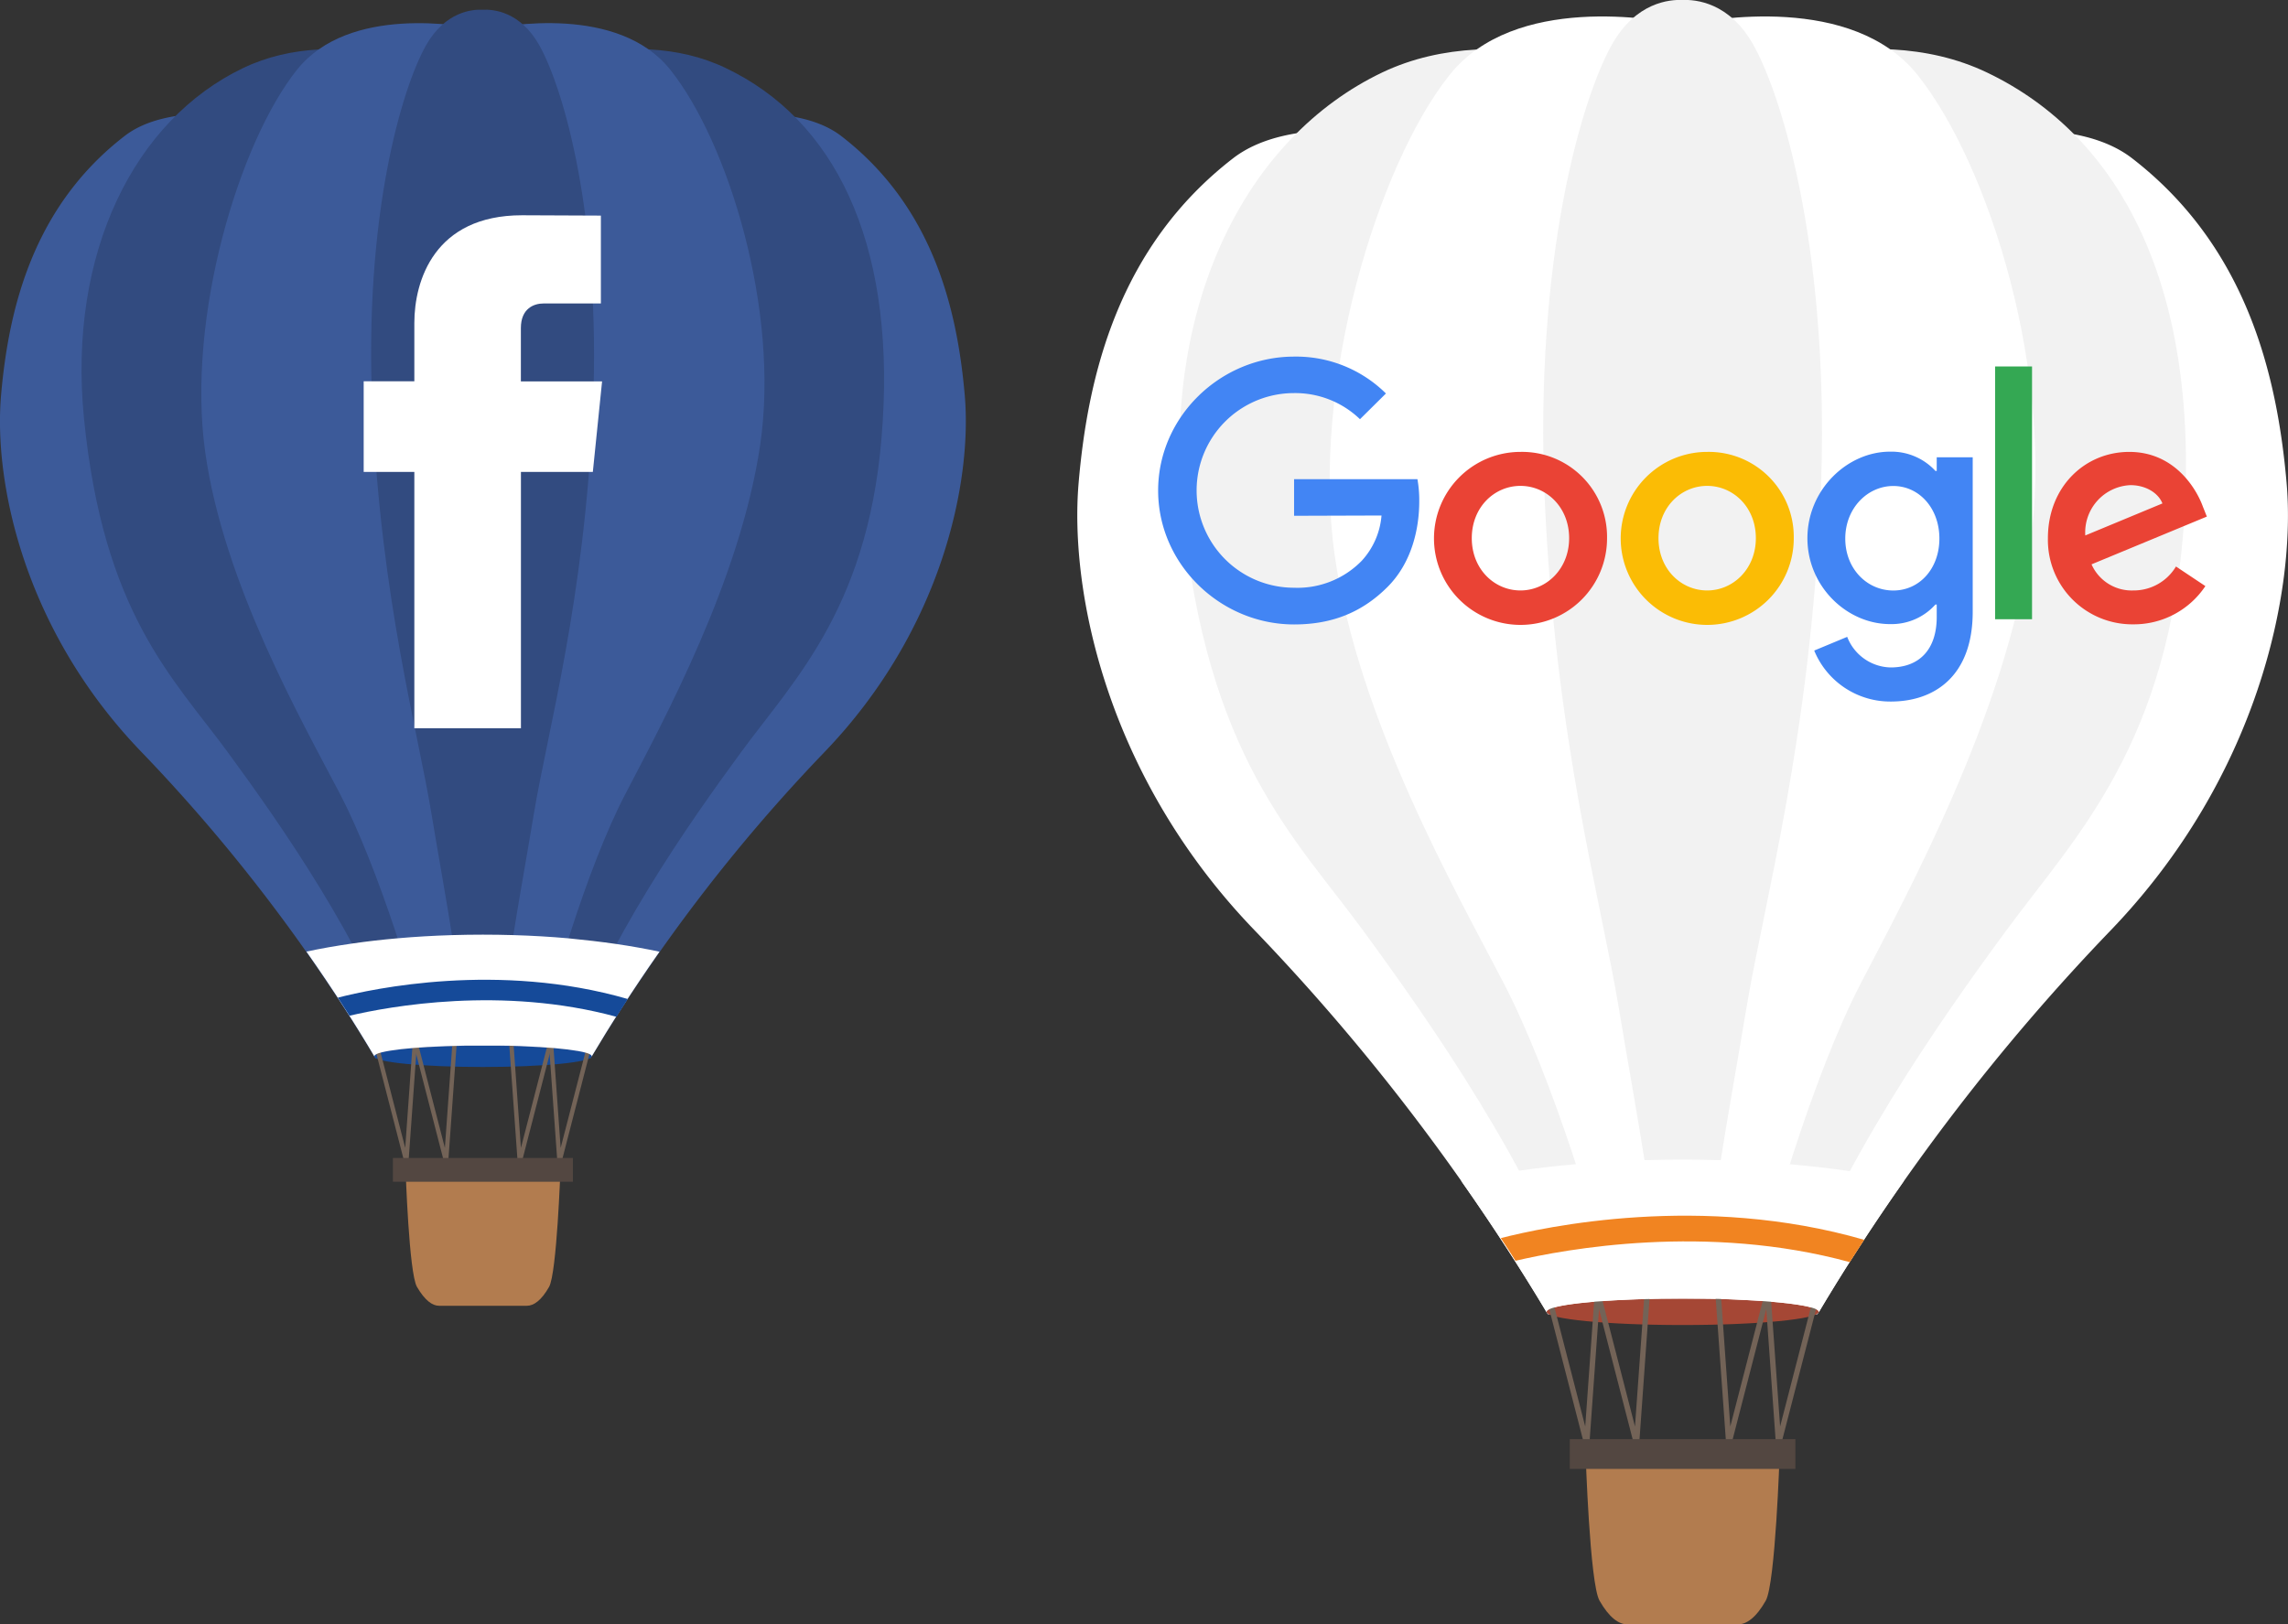 <svg xmlns="http://www.w3.org/2000/svg" viewBox="0 0 403.77 286.75"><rect x="0" y="0" width="403.77" height="286.75" fill="#333333" stroke="none"/><defs><style>.cls-1{fill:#3c5a99;}.cls-2{fill:#324b80;}.cls-3{fill:#154a99;}.cls-4{fill:#736357;}.cls-5{fill:#b27c4f;}.cls-6{fill:#534741;}.cls-7{fill:#fff;}.cls-8{fill:#f2f2f2;}.cls-9{fill:#a54735;}.cls-10{fill:#f18421;}.cls-11{fill:#ea4335;}.cls-12{fill:#fbbc05;}.cls-13{fill:#4285f4;}.cls-14{fill:#34a853;}</style></defs><title>social</title><g id="Layer_2" data-name="Layer 2"><g id="Graphics"><path class="cls-1" d="M170.25,69.74c-1.34-15.34-5.69-33.29-21.76-45.7-15.28-11.8-59,6.23-63.27,8C81,30.27,37.23,12.24,22,24,5.88,36.44,1.53,54.39.19,69.74s4,41.45,24.77,63A299.63,299.63,0,0,1,66.24,186.8h38a299.65,299.65,0,0,1,41.28-54.06C166.23,111.19,171.59,85.08,170.25,69.74Z"/><path class="cls-2" d="M128.05,12C111,3.82,89.92,13,85.49,15.13,81.06,13,60,3.82,42.93,12c-19.14,9.14-31,32.6-28.11,61.86,3.43,34.52,15.8,45.86,25.37,58.92,9.26,12.63,23.93,33.51,31.07,54.06H99.71c7.14-20.56,21.81-41.43,31.07-54.06,9.57-13.06,23.09-26.11,25-58.43C157.76,42.51,147.19,21.1,128.05,12Z"/><path class="cls-1" d="M118.27,12.29c-9.16-11.45-29-7.85-32.92-7-3.89-.84-23.76-4.44-32.92,7C42.25,25,32.86,56,36.22,79.85c3.26,23.18,17,47.33,23.83,60.39C66.68,153,73.81,175.71,76,186.8H94.66c2.21-11.09,9-33.8,15.66-46.56,6.79-13.06,20.31-37.86,23.83-61.69S128.45,25,118.27,12.29Z"/><path class="cls-2" d="M94.18,143.83c2.49-15,9-37.86,10.45-71.81S99.41,15.55,95.18,8c-3.37-6-8.14-6.37-10-6.28-1.82-.09-6.59.3-10,6.28-4.23,7.51-11,30-9.46,64s8,56.8,10.45,71.81c2.43,14.68,5.81,31.83,6,43h6C88.37,175.67,91.75,158.51,94.18,143.83Z"/><ellipse class="cls-3" cx="85.22" cy="186.48" rx="19.16" ry="1.87"/><polygon class="cls-4" points="71.93 207.37 62.52 170.89 63.25 170.66 71.51 202.63 72.82 184.24 73.58 184.31 71.93 207.37"/><polygon class="cls-4" points="78.94 207.37 69.53 170.89 70.26 170.66 78.51 202.63 79.83 184.24 80.59 184.31 78.94 207.37"/><polygon class="cls-4" points="91.51 207.37 89.86 184.31 90.62 184.24 91.93 202.63 100.19 170.66 100.92 170.89 91.51 207.37"/><polygon class="cls-4" points="98.52 207.37 96.87 184.31 97.63 184.24 98.94 202.63 107.2 170.66 107.93 170.89 98.52 207.37"/><path class="cls-5" d="M85.58,206.51h-14s.59,18.23,2,20.65,2.73,3.34,3.9,3.34H93c1.17,0,2.54-.93,3.9-3.34s2-20.65,2-20.65Z"/><rect class="cls-6" x="69.34" y="204.41" width="31.76" height="4.2"/><path class="cls-7" d="M116.38,168q-3.61-.77-7.61-1.36c-2.7-.39-5.52-.72-8.44-1q-4.72-.42-9.75-.57-2.65-.08-5.37-.08t-5.37.08q-5,.15-9.65.56c-2.77.24-5.46.55-8,.92-2.84.41-5.56.88-8.11,1.43,4.84,6.88,8.84,13.17,12,18.52,0,0,0,0,0-.07,0-.47,1.76-.89,4.64-1.22,1.4-.16,3.06-.29,4.92-.4s4.19-.19,6.53-.23l3.07,0,3.07,0c2.45,0,4.74.12,6.78.24s3.75.27,5.19.45c2.58.32,4.13.72,4.13,1.16,0,0,0,0,0,.07C107.55,181.2,111.54,174.91,116.38,168Z"/><path class="cls-3" d="M59.62,176.11q1.07,1.63,2.06,3.19c7-1.65,26.95-5.31,47.11.19q1-1.54,2-3.14C88,169.75,65.78,174.52,59.62,176.11Z"/><path class="cls-7" d="M104.62,83.31H91.93v45.25H73.12V83.31H64.18v-16h8.94V57c0-7.41,3.52-19,19-19l13.92.06V53.57H95.92c-1.65,0-4,.83-4,4.35v9.41h14.33Z"/><path class="cls-7" d="M403.52,85.22c-1.68-19.23-7.13-41.74-27.28-57.29-19.16-14.79-74,7.81-79.31,10.05-5.31-2.24-60.15-24.84-79.31-10.05C197.49,43.48,192,66,190.35,85.22s5,52,31.05,79A375.61,375.61,0,0,1,273.15,232h47.58a375.63,375.63,0,0,1,51.75-67.77C398.49,137.18,405.2,104.45,403.52,85.22Z"/><path class="cls-8" d="M350.63,12.79c-21.36-10.2-47.8,1.32-53.35,4-5.55-2.65-32-14.17-53.35-4-24,11.46-38.88,40.87-35.24,77.54,4.3,43.27,19.81,57.49,31.81,73.86,11.61,15.83,30,42,39,67.77H315.1c8.95-25.77,27.34-51.94,39-67.77,12-16.37,28.94-32.73,31.4-73.24C387.87,51.09,374.63,24.25,350.63,12.79Z"/><path class="cls-7" d="M338.37,13.2C326.88-1.16,302,3.36,297.1,4.41c-4.88-1.05-29.78-5.57-41.27,8.79-12.76,16-24.53,54.76-20.31,84.7,4.09,29.05,21.36,59.33,29.87,75.7,8.31,16,17.24,44.46,20,58.36h23.36c2.77-13.9,11.31-42.37,19.62-58.36,8.51-16.37,25.46-47.46,29.87-77.34S351.13,29.16,338.37,13.2Z"/><path class="cls-8" d="M308.17,178.1c3.12-18.82,11.23-47.46,13.1-90s-6.55-70.79-11.86-80.2C305.2.39,299.21-.1,296.94,0c-2.28-.11-8.26.38-12.48,7.87-5.3,9.41-13.73,37.64-11.86,80.2s10,71.2,13.1,90C288.75,196.5,293,218,293.18,232h7.52C300.89,218,305.12,196.5,308.17,178.1Z"/><ellipse class="cls-9" cx="296.94" cy="231.56" rx="24.02" ry="2.34"/><polygon class="cls-4" points="280.28 257.75 268.48 212.02 269.4 211.73 279.75 251.81 281.39 228.75 282.35 228.83 280.28 257.75"/><polygon class="cls-4" points="289.07 257.75 277.26 212.02 278.19 211.73 288.53 251.81 290.18 228.75 291.13 228.83 289.07 257.75"/><polygon class="cls-4" points="304.82 257.75 302.75 228.83 303.71 228.75 305.35 251.81 315.7 211.73 316.62 212.02 304.82 257.75"/><polygon class="cls-4" points="313.6 257.75 311.54 228.83 312.49 228.75 314.14 251.81 324.49 211.73 325.41 212.02 313.6 257.75"/><path class="cls-5" d="M297.38,256.67H279.82s.73,22.86,2.45,25.88,3.42,4.19,4.89,4.19h19.56c1.47,0,3.18-1.16,4.89-4.19s2.45-25.88,2.45-25.88Z"/><rect class="cls-6" x="277.03" y="254.04" width="39.81" height="5.26"/><path class="cls-7" d="M336,208.44q-4.52-1-9.54-1.7c-3.38-.49-6.92-.9-10.58-1.22q-5.91-.52-12.22-.72-3.32-.1-6.73-.1t-6.73.1q-6.23.19-12.1.71c-3.48.3-6.84.69-10.08,1.15-3.56.51-7,1.11-10.17,1.79,6.07,8.63,11.08,16.5,15.09,23.21,0,0,0-.06,0-.09,0-.58,2.2-1.12,5.82-1.53,1.75-.2,3.83-.37,6.17-.5s5.25-.24,8.19-.28c1.25,0,2.53,0,3.84,0s2.59,0,3.84,0c3.07,0,5.94.15,8.5.3s4.7.34,6.5.56c3.23.4,5.17.9,5.17,1.45,0,0,0,.06,0,.09C324.93,224.94,329.94,217.06,336,208.44Z"/><path class="cls-10" d="M264.85,218.56q1.34,2,2.59,4c8.84-2.07,33.78-6.66,59,.24q1.23-1.93,2.54-3.94C300.39,210.58,272.57,216.57,264.85,218.56Z"/><path class="cls-11" d="M283.6,95a15.27,15.27,0,1,1-15.27-15.23A15,15,0,0,1,283.6,95Zm-6.69,0c0-5.48-4-9.23-8.59-9.23s-8.59,3.75-8.59,9.23,4,9.23,8.59,9.23S276.91,100.43,276.91,95Z"/><path class="cls-12" d="M316.55,95a15.27,15.27,0,1,1-15.27-15.23A15,15,0,0,1,316.55,95Zm-6.69,0c0-5.48-4-9.23-8.59-9.23s-8.59,3.75-8.59,9.23,4,9.23,8.59,9.23S309.86,100.43,309.86,95Z"/><path class="cls-13" d="M348.13,80.71V108c0,11.24-6.63,15.84-14.47,15.84a14.5,14.5,0,0,1-13.5-9l5.82-2.42a8.41,8.41,0,0,0,7.67,5.4c5,0,8.13-3.1,8.13-8.92v-2.19h-.23a10.37,10.37,0,0,1-8,3.46c-7.61,0-14.59-6.63-14.59-15.16s7-15.28,14.59-15.28a10.55,10.55,0,0,1,8,3.4h.23V80.72h6.35Zm-5.88,14.36c0-5.36-3.58-9.28-8.13-9.28s-8.48,3.92-8.48,9.28,3.86,9.17,8.48,9.17S342.25,100.38,342.25,95.07Z"/><path class="cls-14" d="M358.6,64.69v44.62h-6.52V64.69Z"/><path class="cls-11" d="M384,100l5.19,3.46a15.16,15.16,0,0,1-12.69,6.75A14.9,14.9,0,0,1,361.4,95c0-9.05,6.51-15.23,14.36-15.23s11.77,6.29,13,9.69l.69,1.73-20.35,8.43a7.75,7.75,0,0,0,7.38,4.61A8.69,8.69,0,0,0,384,100Zm-16-5.48,13.61-5.65c-.75-1.9-3-3.23-5.65-3.23A8.35,8.35,0,0,0,368,94.55Z"/><path class="cls-13" d="M228.37,91.05V84.59h21.77a21.4,21.4,0,0,1,.32,3.9c0,4.85-1.32,10.84-5.59,15.11s-9.46,6.63-16.49,6.63c-13,0-24-10.61-24-23.64s11-23.64,24-23.64a22.53,22.53,0,0,1,16.2,6.51L240,74a16.47,16.47,0,0,0-11.65-4.61,17.18,17.18,0,0,0,0,34.36A15.82,15.82,0,0,0,240.3,99a13.39,13.39,0,0,0,3.5-8Z"/></g></g></svg>